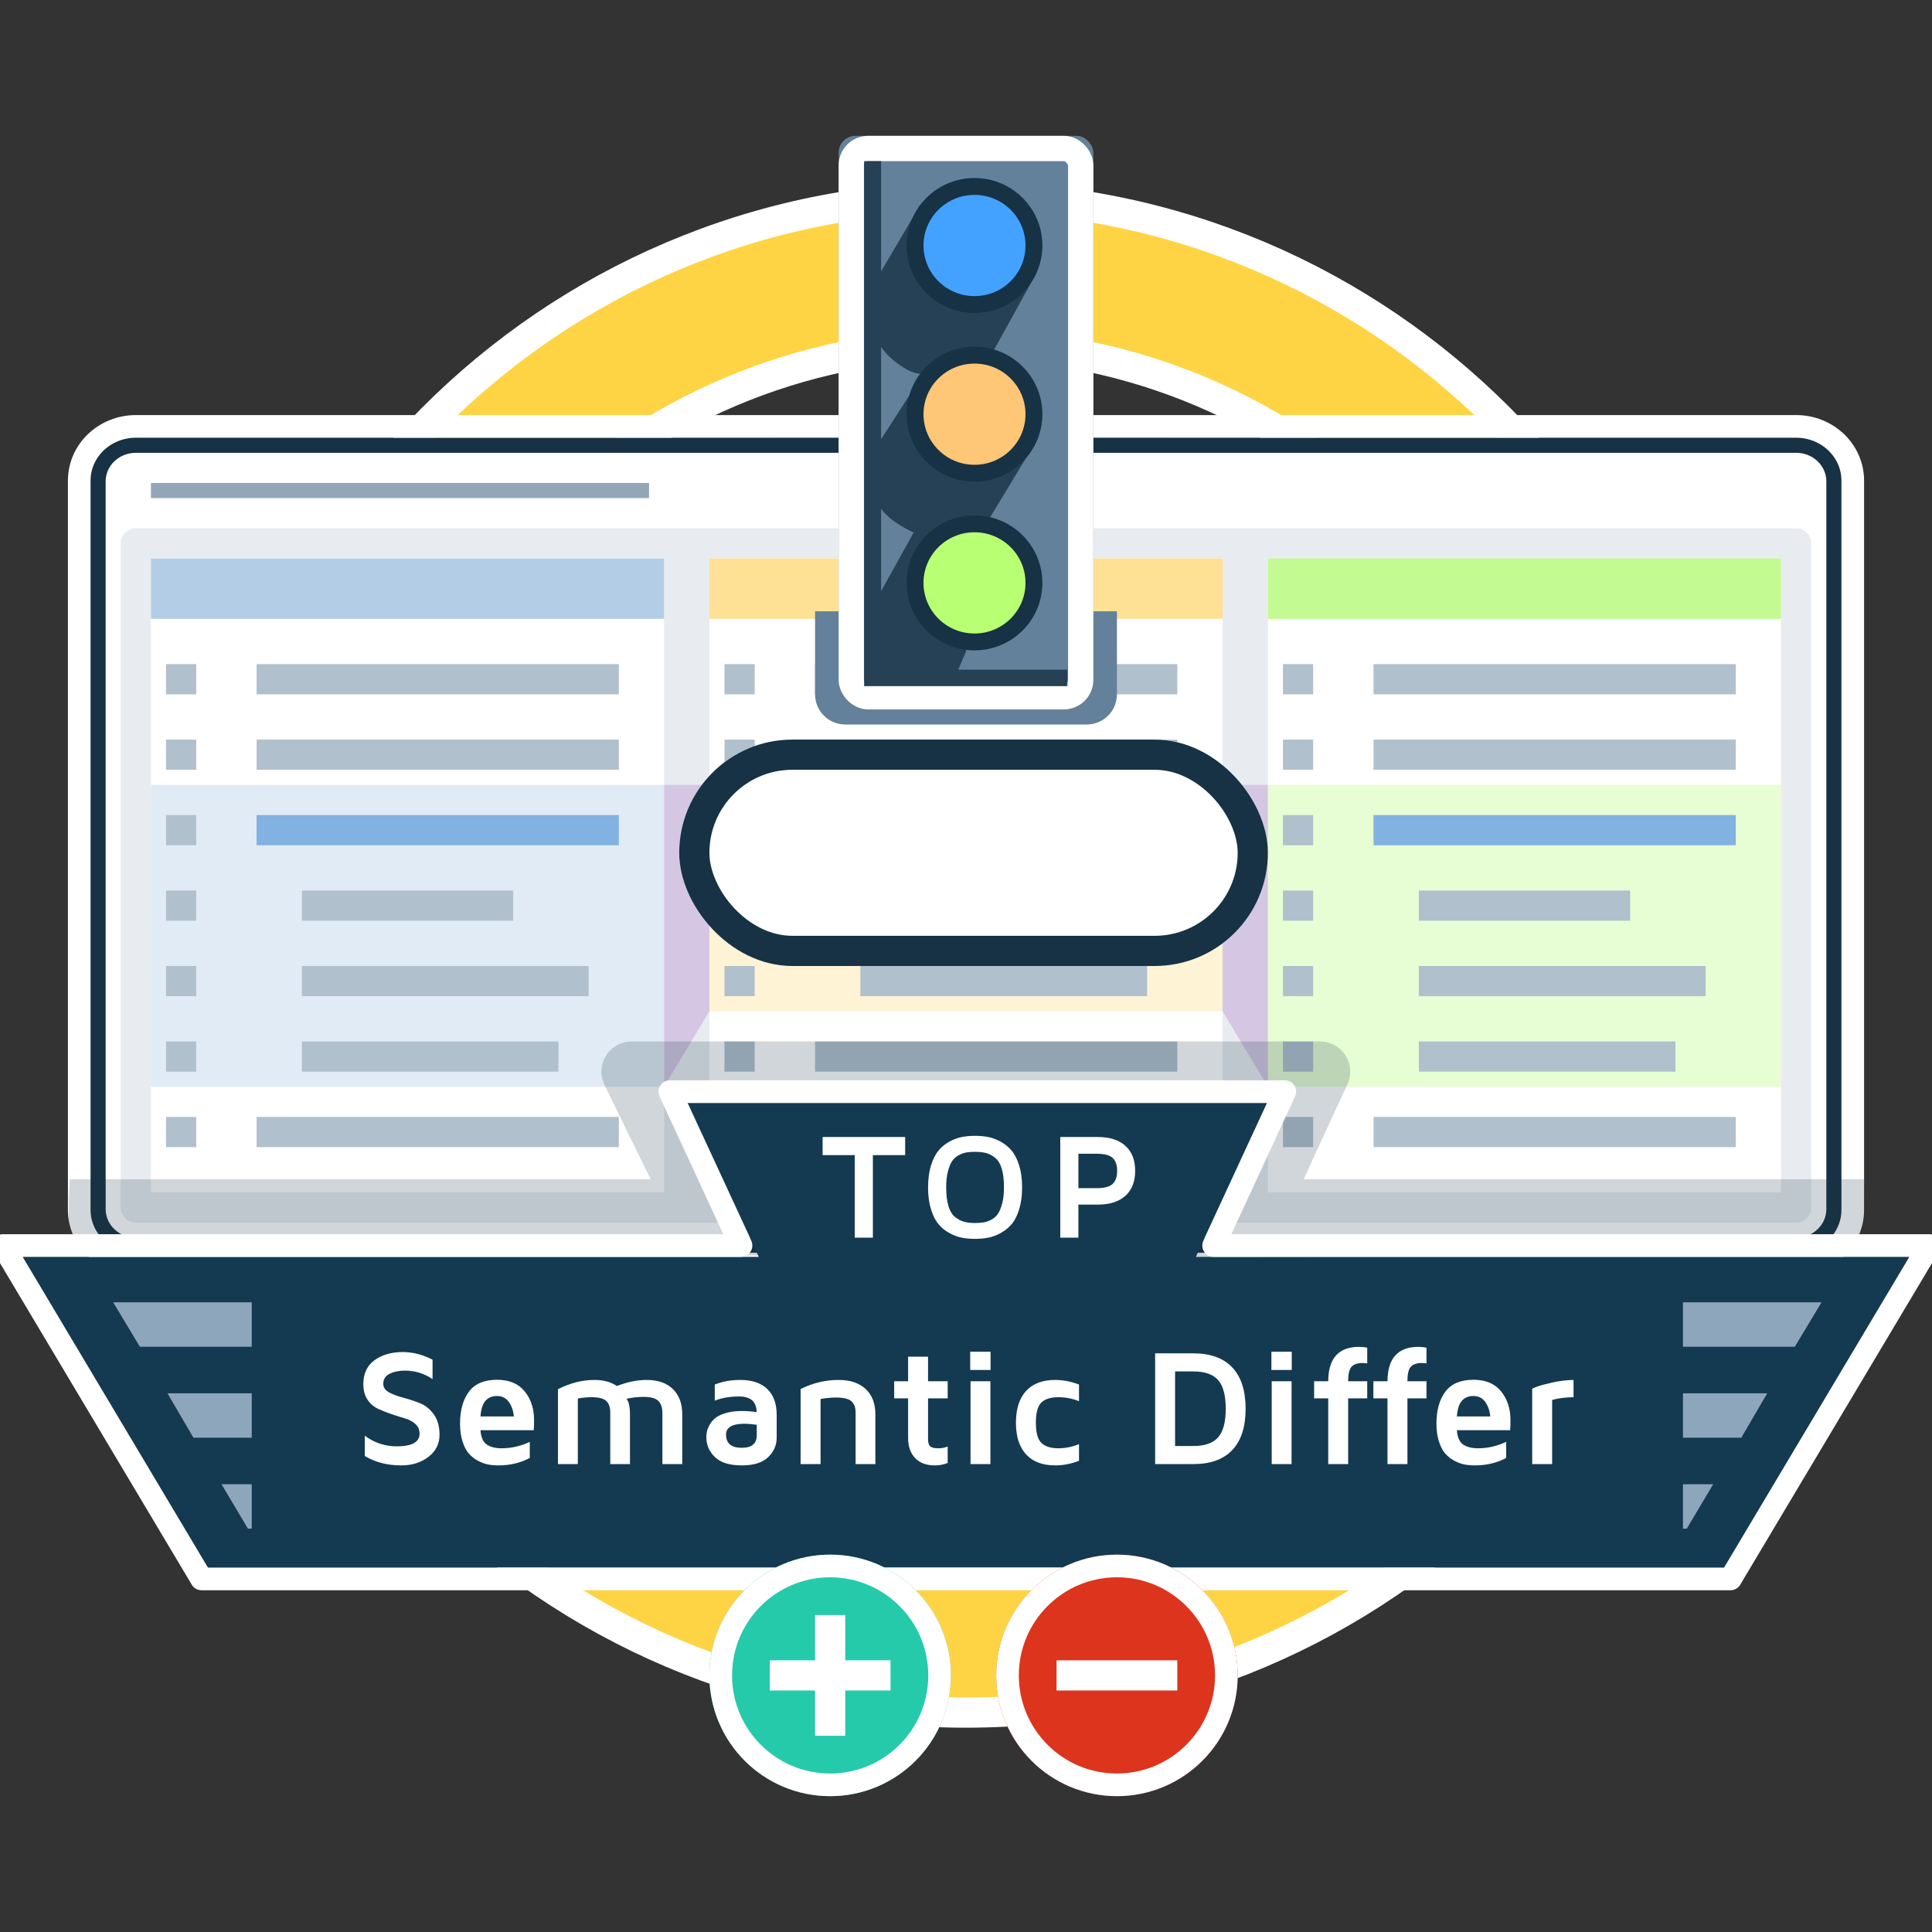<svg xmlns="http://www.w3.org/2000/svg" width="128" height="128" viewBox="0 0 128 128" xmlns:xlink="http://www.w3.org/1999/xlink">
  <rect x="0" y="0" width="128" height="128" fill="#333333" stroke="none"/>
  <defs>
    <path id="a" d="M3,0 L113,0 C114.657,0 116,1.272 116,2.842 L116,51.158 C116,52.728 114.657,54 113,54 L3,54 C1.343,54 2.02906125e-16,52.728 0,51.158 L0,2.842 C-2.02906125e-16,1.272 1.343,0 3,0 Z"/>
    <path id="b" d="M49.268,14.27 L0.5,14.27 L12.777,34.858 L113.223,34.858 L125.5,14.27 L78.232,14.27 L82.948,4.073 L44.552,4.073 L49.268,14.27 Z"/>
    <rect id="c" width="39" height="15" x="45" y="49" rx="7.5"/>
    <rect id="d" width="16.875" height="38" x=".563" rx="1.118"/>
    <circle id="e" cx="74" cy="111" r="8"/>
    <circle id="f" cx="55" cy="111" r="8"/>
  </defs>
  <g fill="none" fill-rule="evenodd">
    <rect width="128" height="128"/>
    <g transform="translate(14 13)">
      <path fill="#FFD444" fill-rule="nonzero" stroke="#FFFFFF" stroke-width="2" d="M50,90.698 C72.211,90.698 90.234,72.598 90.234,50.249 C90.234,27.9 72.211,9.8 50,9.8 C27.789,9.8 9.766,27.9 9.766,50.249 C9.766,72.598 27.789,90.698 50,90.698 Z M50,100.464 C22.386,100.464 0,77.982 0,50.249 C0,22.516 22.386,0.034 50,0.034 C77.614,0.034 100,22.516 100,50.249 C100,77.982 77.614,100.464 50,100.464 Z"/>
      <path fill="#163244" d="M4.176,27.764 C4.523,26.889 4.809,26.239 5.036,25.813 C5.262,25.388 5.638,24.792 6.164,24.024 L20.699,24.024 C19.958,24.874 19.445,25.498 19.16,25.894 C18.876,26.291 18.495,26.914 18.017,27.764 L4.176,27.764 Z M95.799,27.74 L81.974,27.74 C81.496,26.889 81.115,26.266 80.83,25.87 C80.546,25.473 80.033,24.85 79.292,24 L93.811,24 C94.337,24.767 94.713,25.364 94.94,25.789 C95.166,26.215 95.452,26.865 95.799,27.74 Z" opacity=".424"/>
      <path fill="#163244" fill-rule="nonzero" d="M35.572,42.869 L35.588,56.63 C35.588,56.63 35.9,62.089 28.559,66.346 C22.916,69.617 15.829,67.421 12.317,61.312 C10.392,57.962 9.922,53.768 11.042,50.229 C7.43,49.433 4.048,46.928 2.122,43.578 C-1.39,37.469 0.26,30.207 5.903,26.935 C13.439,22.566 18.559,25.83 18.559,25.83 L29.9,32.686 C29.631,33.48 29.485,34.33 29.485,35.215 C29.485,36.084 29.626,36.92 29.886,37.701 C29.07,37.235 28.037,37.204 27.165,37.709 C25.857,38.468 25.409,40.147 26.164,41.461 C26.919,42.774 28.591,43.224 29.899,42.466 C30.741,41.978 31.227,41.108 31.265,40.2 C32.348,41.52 33.853,42.479 35.572,42.869 Z M44.651,32.558 L55.728,25.86 C55.728,25.86 60.849,22.597 68.385,26.966 C74.027,30.238 75.677,37.5 72.165,43.609 C70.239,46.958 66.858,49.464 63.245,50.26 C64.365,53.799 63.896,57.993 61.97,61.343 C58.458,67.452 51.371,69.648 45.729,66.376 C38.387,62.12 38.699,56.661 38.699,56.661 L38.715,42.932 C40.417,42.619 41.926,41.751 43.051,40.523 C43.17,41.322 43.637,42.061 44.388,42.497 C45.696,43.255 47.368,42.805 48.123,41.491 C48.878,40.178 48.43,38.498 47.122,37.74 C46.372,37.305 45.503,37.268 44.755,37.563 C44.986,36.821 45.11,36.033 45.11,35.215 C45.11,34.282 44.948,33.387 44.651,32.558 Z M31.332,30.149 L20.016,23.862 C20.016,23.862 14.642,21.04 14.642,12.301 C14.642,5.758 20.079,0.692 27.103,0.692 C30.954,0.692 34.806,2.381 37.298,5.125 C39.79,2.381 43.642,0.692 47.493,0.692 C54.517,0.692 59.954,5.758 59.954,12.301 C59.954,20.814 55.091,23.273 55.091,23.273 L43.243,30.124 C42.162,28.852 40.684,27.931 39.001,27.556 C39.63,27.052 40.032,26.277 40.032,25.407 C40.032,23.89 38.808,22.661 37.298,22.661 C35.788,22.661 34.564,23.89 34.564,25.407 C34.564,26.277 34.966,27.052 35.595,27.556 C33.901,27.934 32.415,28.864 31.332,30.149 Z M37.298,39.53 C34.925,39.53 33.001,37.598 33.001,35.215 C33.001,32.831 34.925,30.899 37.298,30.899 C39.671,30.899 41.595,32.831 41.595,35.215 C41.595,37.598 39.671,39.53 37.298,39.53 Z" transform="translate(13 15.034)"/>
    </g>
    <g transform="translate(6 29)">
      <g fill-rule="nonzero">
        <use fill="#163244" fill-rule="evenodd" xlink:href="#a"/>
        <path stroke="#FFFFFF" stroke-width="1.5" d="M3,-0.75 L113,-0.75 C115.062,-0.75 116.75,0.849 116.75,2.842 L116.75,51.158 C116.75,53.151 115.062,54.75 113,54.75 L3,54.75 C0.938,54.75 -0.75,53.151 -0.75,51.158 L-0.75,2.842 C-0.75,0.849 0.938,-0.75 3,-0.75 Z"/>
      </g>
      <path fill="#FFFFFF" d="M3,1 C1.895,1 1,1.847 1,2.891 L1,51.109 C1,52.153 1.895,53 3,53 L113,53 C114.105,53 115,52.153 115,51.109 L115,2.891 C115,1.847 114.105,1 113,1 L3,1 Z"/>
      <path fill="#E8ECF0" d="M3,6 L113,6 L113,6 C113.552,6 114,6.448 114,7 L114,51 L114,51 C114,51.552 113.552,52 113,52 L3,52 L3,52 C2.448,52 2,51.552 2,51 L2,7 L2,7 C2,6.448 2.448,6 3,6 Z"/>
      <rect width="33" height="1" x="4" y="3" fill="#64819B" opacity=".7"/>
      <g transform="translate(4 8)">
        <polygon fill="#FFFFFF" points="0 0 34 0 34 42 0 42"/>
        <rect width="34" height="20" y="15" fill="#E1EBF5"/>
        <g transform="translate(1 7)">
          <path fill="#B1C0CD" d="M0 0L2 0 2 2 0 2 0 0zM6 0L30 0 30 2 6 2 6 0zM0 5L2 5 2 7 0 7 0 5zM6 5L30 5 30 7 6 7 6 5z"/>
          <rect width="2" height="2" y="10" fill="#B1C0CD"/>
          <rect width="24" height="2" x="6" y="10" fill="#81B2E2"/>
          <path fill="#B1C0CD" d="M0 15L2 15 2 17 0 17 0 15zM9 15L23 15 23 17 9 17 9 15zM0 20L2 20 2 22 0 22 0 20zM9 20L28 20 28 22 9 22 9 20zM0 25L2 25 2 27 0 27 0 25zM9 25L26 25 26 27 9 27 9 25zM0 30L2 30 2 32 0 32 0 30zM6 30L30 30 30 32 6 32 6 30z"/>
        </g>
        <polygon fill="#B4CDE6" points="0 0 34 0 34 4 0 4"/>
      </g>
      <g transform="translate(38 8)">
        <polygon fill="#FFFFFF" points="3 0 37 0 37 42 3 42"/>
        <rect width="34" height="15" x="3" y="15" fill="#FFF3D5"/>
        <polygon fill="#D5C7E3" points="0 15 3 15 3 30 0 35"/>
        <g transform="translate(4 7)">
          <path fill="#B1C0CD" d="M0 0L2 0 2 2 0 2 0 0zM6 0L30 0 30 2 6 2 6 0zM0 5L2 5 2 7 0 7 0 5zM6 5L30 5 30 7 6 7 6 5z"/>
          <rect width="2" height="2" y="10" fill="#B1C0CD"/>
          <rect width="24" height="2" x="6" y="10" fill="#81B2E2"/>
          <path fill="#B1C0CD" d="M0 15L2 15 2 17 0 17 0 15zM9 15L23 15 23 17 9 17 9 15zM0 20L2 20 2 22 0 22 0 20zM9 20L28 20 28 22 9 22 9 20zM0 30L2 30 2 32 0 32 0 30zM6 30L26 30 26 32 6 32 6 30zM0 25L2 25 2 27 0 27 0 25zM6 25L30 25 30 27 6 27 6 25z"/>
        </g>
        <polygon fill="#FFE195" points="3 0 37 0 37 4 3 4"/>
      </g>
      <g transform="translate(75 8)">
        <polygon fill="#FFFFFF" points="3 0 37 0 37 42 3 42"/>
        <rect width="34" height="20" x="3" y="15" fill="#E7FDD3"/>
        <polygon fill="#D5C7E3" points="0 15 3 15 3 30 0 35" transform="matrix(-1 0 0 1 3 0)"/>
        <g transform="translate(4 7)">
          <path fill="#B1C0CD" d="M0 0L2 0 2 2 0 2 0 0zM6 0L30 0 30 2 6 2 6 0zM0 5L2 5 2 7 0 7 0 5zM6 5L30 5 30 7 6 7 6 5z"/>
          <rect width="2" height="2" y="10" fill="#B1C0CD"/>
          <rect width="24" height="2" x="6" y="10" fill="#81B2E2"/>
          <path fill="#B1C0CD" d="M0 15L2 15 2 17 0 17 0 15zM9 15L23 15 23 17 9 17 9 15zM0 20L2 20 2 22 0 22 0 20zM9 20L28 20 28 22 9 22 9 20zM0 25L2 25 2 27 0 27 0 25zM9 25L26 25 26 27 9 27 9 25zM0 30L2 30 2 32 0 32 0 30zM6 30L30 30 30 32 6 32 6 30z"/>
        </g>
        <polygon fill="#C3FA91" points="3 0 37 0 37 4 3 4"/>
      </g>
    </g>
    <g transform="translate(1 69)">
      <path fill="#163244" d="M3.623,9.128 L42.106,9.128 L39.048,2.879 L39.048,2.879 C38.563,1.887 38.973,0.689 39.965,0.204 C40.239,0.07 40.54,2.47085677e-15 40.845,1.33226763e-15 L86.455,1.33226763e-15 L86.455,4.4408921e-16 C87.559,-7.60725526e-15 88.455,0.895 88.455,2 C88.455,2.29 88.392,2.576 88.27,2.838 L85.366,9.128 L122.502,9.128 C122.574,10.296 122.574,11.204 122.502,11.853 C122.431,12.501 121.974,13.354 121.133,14.413 L4.839,14.038 C4.121,13.306 3.715,12.753 3.623,12.379 C3.53,12.005 3.53,10.921 3.623,9.128 Z" opacity=".2"/>
      <g stroke-linecap="round" stroke-linejoin="round">
        <use fill="#133A51" xlink:href="#b"/>
        <path stroke="#FFFFFF" stroke-width="1.5" d="M48.095,13.52 L43.378,3.323 L84.122,3.323 L79.405,13.52 L126.82,13.52 L113.649,35.608 L12.351,35.608 L-0.82,13.52 L48.095,13.52 Z"/>
      </g>
      <path fill="#FFFFFF" d="M53.5,7.531 L53.5,6.33 L58.969,6.33 L58.969,7.531 L56.831,7.531 L56.831,13 L55.629,13 L55.629,7.531 L53.5,7.531 Z M60.487,9.67 C60.487,9.123 60.55,8.643 60.677,8.229 C60.804,7.816 60.968,7.486 61.168,7.241 C61.368,6.995 61.61,6.795 61.893,6.64 C62.176,6.486 62.453,6.382 62.723,6.33 C62.993,6.278 63.285,6.252 63.597,6.252 C63.91,6.252 64.201,6.278 64.471,6.33 C64.741,6.382 65.018,6.486 65.301,6.64 C65.584,6.795 65.828,6.995 66.031,7.241 C66.235,7.486 66.4,7.816 66.527,8.229 C66.654,8.643 66.717,9.123 66.717,9.67 C66.717,10.21 66.654,10.689 66.527,11.105 C66.4,11.522 66.235,11.852 66.031,12.094 C65.828,12.337 65.584,12.535 65.301,12.69 C65.018,12.845 64.741,12.948 64.471,13 C64.201,13.052 63.91,13.078 63.597,13.078 C63.285,13.078 62.993,13.052 62.723,13 C62.453,12.948 62.176,12.845 61.893,12.69 C61.61,12.535 61.368,12.337 61.168,12.094 C60.968,11.852 60.804,11.522 60.677,11.105 C60.55,10.689 60.487,10.21 60.487,9.67 Z M61.688,9.66 C61.688,10.161 61.738,10.576 61.837,10.905 C61.936,11.234 62.083,11.476 62.276,11.63 C62.47,11.785 62.669,11.89 62.872,11.945 C63.076,12.001 63.317,12.028 63.597,12.028 C63.825,12.028 64.022,12.014 64.188,11.984 C64.354,11.955 64.525,11.892 64.701,11.796 C64.876,11.7 65.02,11.567 65.13,11.396 C65.241,11.225 65.333,10.993 65.406,10.7 C65.479,10.407 65.516,10.061 65.516,9.66 C65.516,9.165 65.466,8.754 65.367,8.425 C65.268,8.096 65.12,7.854 64.923,7.7 C64.726,7.545 64.527,7.442 64.327,7.39 C64.127,7.338 63.884,7.312 63.597,7.312 C63.376,7.312 63.182,7.326 63.016,7.355 C62.85,7.385 62.678,7.448 62.501,7.546 C62.324,7.644 62.18,7.775 62.071,7.941 C61.962,8.107 61.871,8.335 61.798,8.625 C61.725,8.915 61.688,9.26 61.688,9.66 Z M69.246,13 L69.246,6.33 L71.736,6.33 C72.524,6.33 73.132,6.525 73.562,6.916 C73.992,7.307 74.207,7.858 74.207,8.571 C74.207,9.284 73.992,9.835 73.562,10.224 C73.132,10.613 72.524,10.808 71.736,10.808 L70.447,10.808 L70.447,13 L69.246,13 Z M70.447,9.719 L71.648,9.719 C72.175,9.719 72.535,9.622 72.727,9.428 C72.919,9.235 73.015,8.949 73.015,8.571 C73.015,8.197 72.918,7.915 72.725,7.724 C72.531,7.534 72.172,7.438 71.648,7.438 L70.447,7.438 L70.447,9.719 Z"/>
      <path fill="#8EA6BB" d="M15.679,17.283 L6.5,17.283 L8.268,20.226 L15.679,20.226 L15.679,17.283 Z M15.679,23.309 L10.095,23.309 L11.814,26.252 L15.679,26.252 L15.679,23.309 Z M15.679,29.335 L13.676,29.335 L15.426,32.277 L15.679,32.277 L15.679,29.335 Z"/>
      <path fill="#8EA6BB" d="M119.679,17.283 L110.5,17.283 L112.268,20.226 L119.679,20.226 L119.679,17.283 Z M119.679,23.309 L114.095,23.309 L115.814,26.252 L119.679,26.252 L119.679,23.309 Z M119.679,29.335 L117.676,29.335 L119.426,32.277 L119.679,32.277 L119.679,29.335 Z" transform="matrix(-1 0 0 1 230.179 0)"/>
      <path fill="#FFFFFF" d="M23.071,22.709 C23.071,22.004 23.32,21.472 23.818,21.114 C24.316,20.756 24.939,20.577 25.687,20.577 C26.346,20.577 27.003,20.745 27.658,21.082 L27.658,22.366 C27.092,21.993 26.487,21.807 25.843,21.807 C25.438,21.807 25.095,21.877 24.814,22.017 C24.533,22.156 24.393,22.376 24.393,22.677 C24.393,22.921 24.521,23.111 24.777,23.249 C25.033,23.387 25.342,23.503 25.706,23.598 C26.069,23.693 26.434,23.812 26.802,23.956 C27.169,24.099 27.48,24.347 27.736,24.699 C27.992,25.052 28.12,25.508 28.12,26.066 C28.12,26.661 27.875,27.146 27.384,27.522 C26.894,27.898 26.296,28.086 25.59,28.086 C24.659,28.086 23.852,27.878 23.168,27.463 L23.168,26.12 C23.798,26.589 24.504,26.824 25.284,26.824 C26.294,26.824 26.799,26.543 26.799,25.98 C26.799,25.726 26.708,25.515 26.525,25.347 C26.342,25.178 26.111,25.054 25.832,24.973 C25.553,24.893 25.254,24.798 24.935,24.689 C24.616,24.58 24.317,24.46 24.038,24.332 C23.759,24.203 23.528,24.001 23.345,23.727 C23.163,23.453 23.071,23.114 23.071,22.709 Z M29.479,25.314 C29.479,24.434 29.675,23.73 30.067,23.204 C30.459,22.677 31.081,22.414 31.934,22.414 C32.739,22.414 33.349,22.67 33.762,23.182 C34.176,23.694 34.383,24.324 34.383,25.073 C34.383,25.381 34.376,25.608 34.361,25.755 L30.833,25.755 C30.868,26.231 31.011,26.55 31.26,26.711 C31.508,26.872 31.832,26.953 32.229,26.953 C32.874,26.953 33.497,26.811 34.098,26.528 L34.098,27.592 C33.489,27.921 32.8,28.086 32.03,28.086 C31.787,28.086 31.558,28.066 31.343,28.027 C31.128,27.987 30.903,27.905 30.669,27.78 C30.434,27.654 30.232,27.495 30.062,27.302 C29.892,27.108 29.752,26.841 29.643,26.499 C29.534,26.157 29.479,25.762 29.479,25.314 Z M30.833,24.842 L33.045,24.842 C33.01,24.462 32.898,24.142 32.71,23.88 C32.522,23.619 32.263,23.488 31.934,23.488 C31.604,23.488 31.347,23.595 31.163,23.808 C30.978,24.021 30.868,24.366 30.833,24.842 Z M35.967,28 L35.967,23.037 C36.78,22.629 37.579,22.425 38.363,22.425 L38.384,22.425 C38.979,22.425 39.475,22.559 39.872,22.828 C40.552,22.559 41.211,22.425 41.849,22.425 C42.59,22.425 43.167,22.626 43.581,23.029 C43.994,23.432 44.201,23.99 44.201,24.702 L44.201,28 L42.885,28 L42.885,24.611 C42.885,24.26 42.797,23.995 42.619,23.816 C42.442,23.637 42.112,23.547 41.628,23.547 C41.249,23.547 40.875,23.59 40.506,23.676 C40.66,23.852 40.737,24.194 40.737,24.702 L40.737,28 L39.432,28 L39.432,24.579 C39.432,24.242 39.345,23.99 39.171,23.821 C38.997,23.653 38.673,23.569 38.196,23.569 C37.881,23.569 37.577,23.597 37.283,23.655 L37.283,28 L35.967,28 Z M45.796,26.206 C45.796,26.095 45.807,25.981 45.829,25.865 C45.85,25.749 45.906,25.603 45.998,25.427 C46.089,25.252 46.214,25.098 46.371,24.965 C46.529,24.833 46.761,24.719 47.069,24.624 C47.377,24.529 47.741,24.482 48.16,24.482 C48.46,24.482 48.783,24.507 49.126,24.557 C49.126,23.866 48.738,23.521 47.961,23.521 C47.345,23.521 46.81,23.614 46.355,23.8 L46.355,22.731 C46.86,22.527 47.42,22.425 48.036,22.425 C48.82,22.425 49.42,22.624 49.835,23.024 C50.251,23.423 50.458,24 50.458,24.756 L50.458,26.238 C50.458,26.743 50.27,27.177 49.892,27.541 C49.514,27.904 48.933,28.086 48.149,28.086 C47.343,28.086 46.75,27.903 46.368,27.538 C45.987,27.173 45.796,26.729 45.796,26.206 Z M47.102,26.04 C47.102,26.627 47.447,26.92 48.138,26.92 L48.149,26.92 C48.808,26.92 49.137,26.643 49.137,26.088 L49.137,25.395 C48.829,25.352 48.566,25.329 48.348,25.325 C47.521,25.325 47.105,25.563 47.102,26.04 Z M52.043,28 L52.043,23.026 C52.849,22.625 53.688,22.425 54.562,22.425 C55.325,22.425 55.921,22.624 56.351,23.024 C56.78,23.423 56.995,23.982 56.995,24.702 L56.995,28 L55.685,28 L55.685,24.589 C55.685,24.443 55.671,24.32 55.644,24.221 C55.617,24.123 55.564,24.02 55.483,23.913 C55.403,23.805 55.271,23.725 55.088,23.671 C54.906,23.617 54.671,23.59 54.385,23.59 C54.062,23.59 53.722,23.623 53.364,23.687 L53.364,28 L52.043,28 Z M58.241,23.644 L58.241,22.511 L59.165,22.511 L59.165,20.883 L60.486,20.883 L60.486,22.511 L61.786,22.511 L61.786,23.644 L60.486,23.644 L60.486,26.351 C60.486,26.587 60.536,26.747 60.634,26.829 C60.733,26.911 60.907,26.953 61.158,26.953 C61.394,26.953 61.604,26.913 61.786,26.834 L61.786,27.925 C61.528,28.032 61.247,28.086 60.943,28.086 L60.916,28.086 C60.372,28.086 59.944,27.925 59.632,27.603 C59.321,27.28 59.165,26.836 59.165,26.271 L59.165,23.644 L58.241,23.644 Z M63.279,21.764 L63.279,20.556 L64.627,20.556 L64.627,21.764 L63.279,21.764 Z M63.301,28 L63.301,22.511 L64.617,22.511 L64.617,28 L63.301,28 Z M66.309,25.261 C66.309,24.344 66.532,23.642 66.98,23.155 C67.428,22.668 68.069,22.425 68.903,22.425 C69.44,22.425 69.968,22.527 70.487,22.731 L70.487,23.832 C70.054,23.657 69.599,23.569 69.123,23.569 C68.618,23.569 68.243,23.684 67.998,23.915 C67.753,24.146 67.63,24.595 67.63,25.261 C67.63,25.92 67.753,26.366 67.998,26.601 C68.243,26.835 68.618,26.953 69.123,26.953 C69.578,26.953 70.033,26.861 70.487,26.679 L70.487,27.78 C69.968,27.984 69.44,28.086 68.903,28.086 C68.069,28.086 67.428,27.842 66.98,27.355 C66.532,26.868 66.309,26.17 66.309,25.261 Z M75.531,28 L75.531,20.663 L78.061,20.663 C79.196,20.663 80.057,20.975 80.644,21.598 C81.231,22.221 81.525,23.134 81.525,24.337 C81.525,25.533 81.232,26.442 80.647,27.065 C80.061,27.688 79.199,28 78.061,28 L75.531,28 Z M76.852,26.802 L78.061,26.802 C78.823,26.802 79.372,26.61 79.707,26.225 C80.042,25.84 80.209,25.211 80.209,24.337 C80.209,23.456 80.042,22.823 79.707,22.438 C79.372,22.053 78.823,21.861 78.061,21.861 L76.852,21.861 L76.852,26.802 Z M83.233,21.764 L83.233,20.556 L84.581,20.556 L84.581,21.764 L83.233,21.764 Z M83.254,28 L83.254,22.511 L84.57,22.511 L84.57,28 L83.254,28 Z M86.063,23.644 L86.063,22.511 L86.998,22.511 C87.005,20.993 87.687,20.233 89.044,20.233 C89.22,20.233 89.399,20.251 89.582,20.287 L89.582,21.324 C89.449,21.309 89.351,21.302 89.286,21.302 C88.942,21.302 88.695,21.385 88.545,21.549 C88.395,21.714 88.319,22.035 88.319,22.511 L89.582,22.511 L89.582,23.644 L88.319,23.644 L88.319,28 L86.998,28 L86.998,23.644 L86.063,23.644 Z M89.99,23.644 L89.99,22.511 L90.924,22.511 C90.931,20.993 91.614,20.233 92.971,20.233 C93.146,20.233 93.325,20.251 93.508,20.287 L93.508,21.324 C93.375,21.309 93.277,21.302 93.212,21.302 C92.869,21.302 92.622,21.385 92.471,21.549 C92.321,21.714 92.246,22.035 92.246,22.511 L93.508,22.511 L93.508,23.644 L92.246,23.644 L92.246,28 L90.924,28 L90.924,23.644 L89.99,23.644 Z M94.168,25.314 C94.168,24.434 94.365,23.73 94.757,23.204 C95.149,22.677 95.771,22.414 96.623,22.414 C97.429,22.414 98.038,22.67 98.452,23.182 C98.865,23.694 99.072,24.324 99.072,25.073 C99.072,25.381 99.065,25.608 99.051,25.755 L95.522,25.755 C95.558,26.231 95.7,26.55 95.949,26.711 C96.198,26.872 96.521,26.953 96.918,26.953 C97.563,26.953 98.186,26.811 98.788,26.528 L98.788,27.592 C98.179,27.921 97.49,28.086 96.72,28.086 C96.476,28.086 96.247,28.066 96.032,28.027 C95.817,27.987 95.593,27.905 95.358,27.78 C95.124,27.654 94.921,27.495 94.751,27.302 C94.581,27.108 94.441,26.841 94.332,26.499 C94.223,26.157 94.168,25.762 94.168,25.314 Z M95.522,24.842 L97.735,24.842 C97.699,24.462 97.587,24.142 97.399,23.88 C97.211,23.619 96.952,23.488 96.623,23.488 C96.294,23.488 96.037,23.595 95.852,23.808 C95.668,24.021 95.558,24.366 95.522,24.842 Z M100.512,28 L100.512,23.005 C100.601,22.962 100.725,22.911 100.882,22.852 C101.04,22.793 101.357,22.709 101.833,22.599 C102.309,22.49 102.782,22.432 103.251,22.425 L103.251,23.569 C102.7,23.576 102.227,23.637 101.833,23.751 L101.833,28 L100.512,28 Z"/>
    </g>
    <use fill="#FFFFFF" xlink:href="#c"/>
    <rect width="37" height="13" x="46" y="50" stroke="#163244" stroke-width="2" rx="6.5"/>
    <path fill="#64819B" d="M54,40.5 L74,40.5 L74,46 L74,46 C74,47.105 73.105,48 72,48 L56,48 L56,48 C54.895,48 54,47.105 54,46 L54,40.5 Z"/>
    <g transform="translate(55 9)">
      <use fill="#64819B" xlink:href="#d"/>
      <rect width="15.199" height="36.324" x="1.401" y=".838" stroke="#FFFFFF" stroke-width="1.676" rx="1.118"/>
      <path fill="#264155" d="M2.25,36.459 L2.25,1.676 L3.375,1.676 L3.375,8.981 L5.963,4.579 L13.239,9.861 L10.51,14.81 L13.239,20.909 L10.329,25.723 L9,34.154 L8.486,35.368 L15.718,35.368 L15.718,36.459 L2.25,36.459 Z M5.532,26.281 C5.356,26.204 5.179,26.115 5.001,26.016 C4.305,25.631 3.754,25.214 3.375,24.713 L3.375,30.164 L5.532,26.281 Z M6.138,15.808 C5.981,15.742 5.566,15.808 4.818,15.325 C4.198,14.924 3.716,14.485 3.375,13.986 L3.375,20.104 L6.138,15.808 Z"/>
      <ellipse cx="9.563" cy="7.265" fill="#43A2FF" stroke="#163244" stroke-width="1.118" rx="3.938" ry="3.912"/>
      <ellipse cx="9.563" cy="18.441" fill="#FEC677" stroke="#163244" stroke-width="1.118" rx="3.938" ry="3.912"/>
      <ellipse cx="9.563" cy="29.618" fill="#B9FF73" stroke="#163244" stroke-width="1.118" rx="3.938" ry="3.912"/>
    </g>
    <use fill="#DD341D" xlink:href="#e"/>
    <circle cx="74" cy="111" r="7.25" stroke="#FFFFFF" stroke-width="1.5"/>
    <use fill="#25CAAB" xlink:href="#f"/>
    <circle cx="55" cy="111" r="7.25" stroke="#FFFFFF" stroke-width="1.5"/>
    <path fill="#FFFFFF" d="M56,110 L56,107 L54,107 L54,110 L51,110 L51,112 L54,112 L54,115 L56,115 L56,112 L59,112 L59,110 L56,110 Z"/>
    <rect width="8" height="2" x="70" y="110" fill="#FFFFFF"/>
  </g>
</svg>
